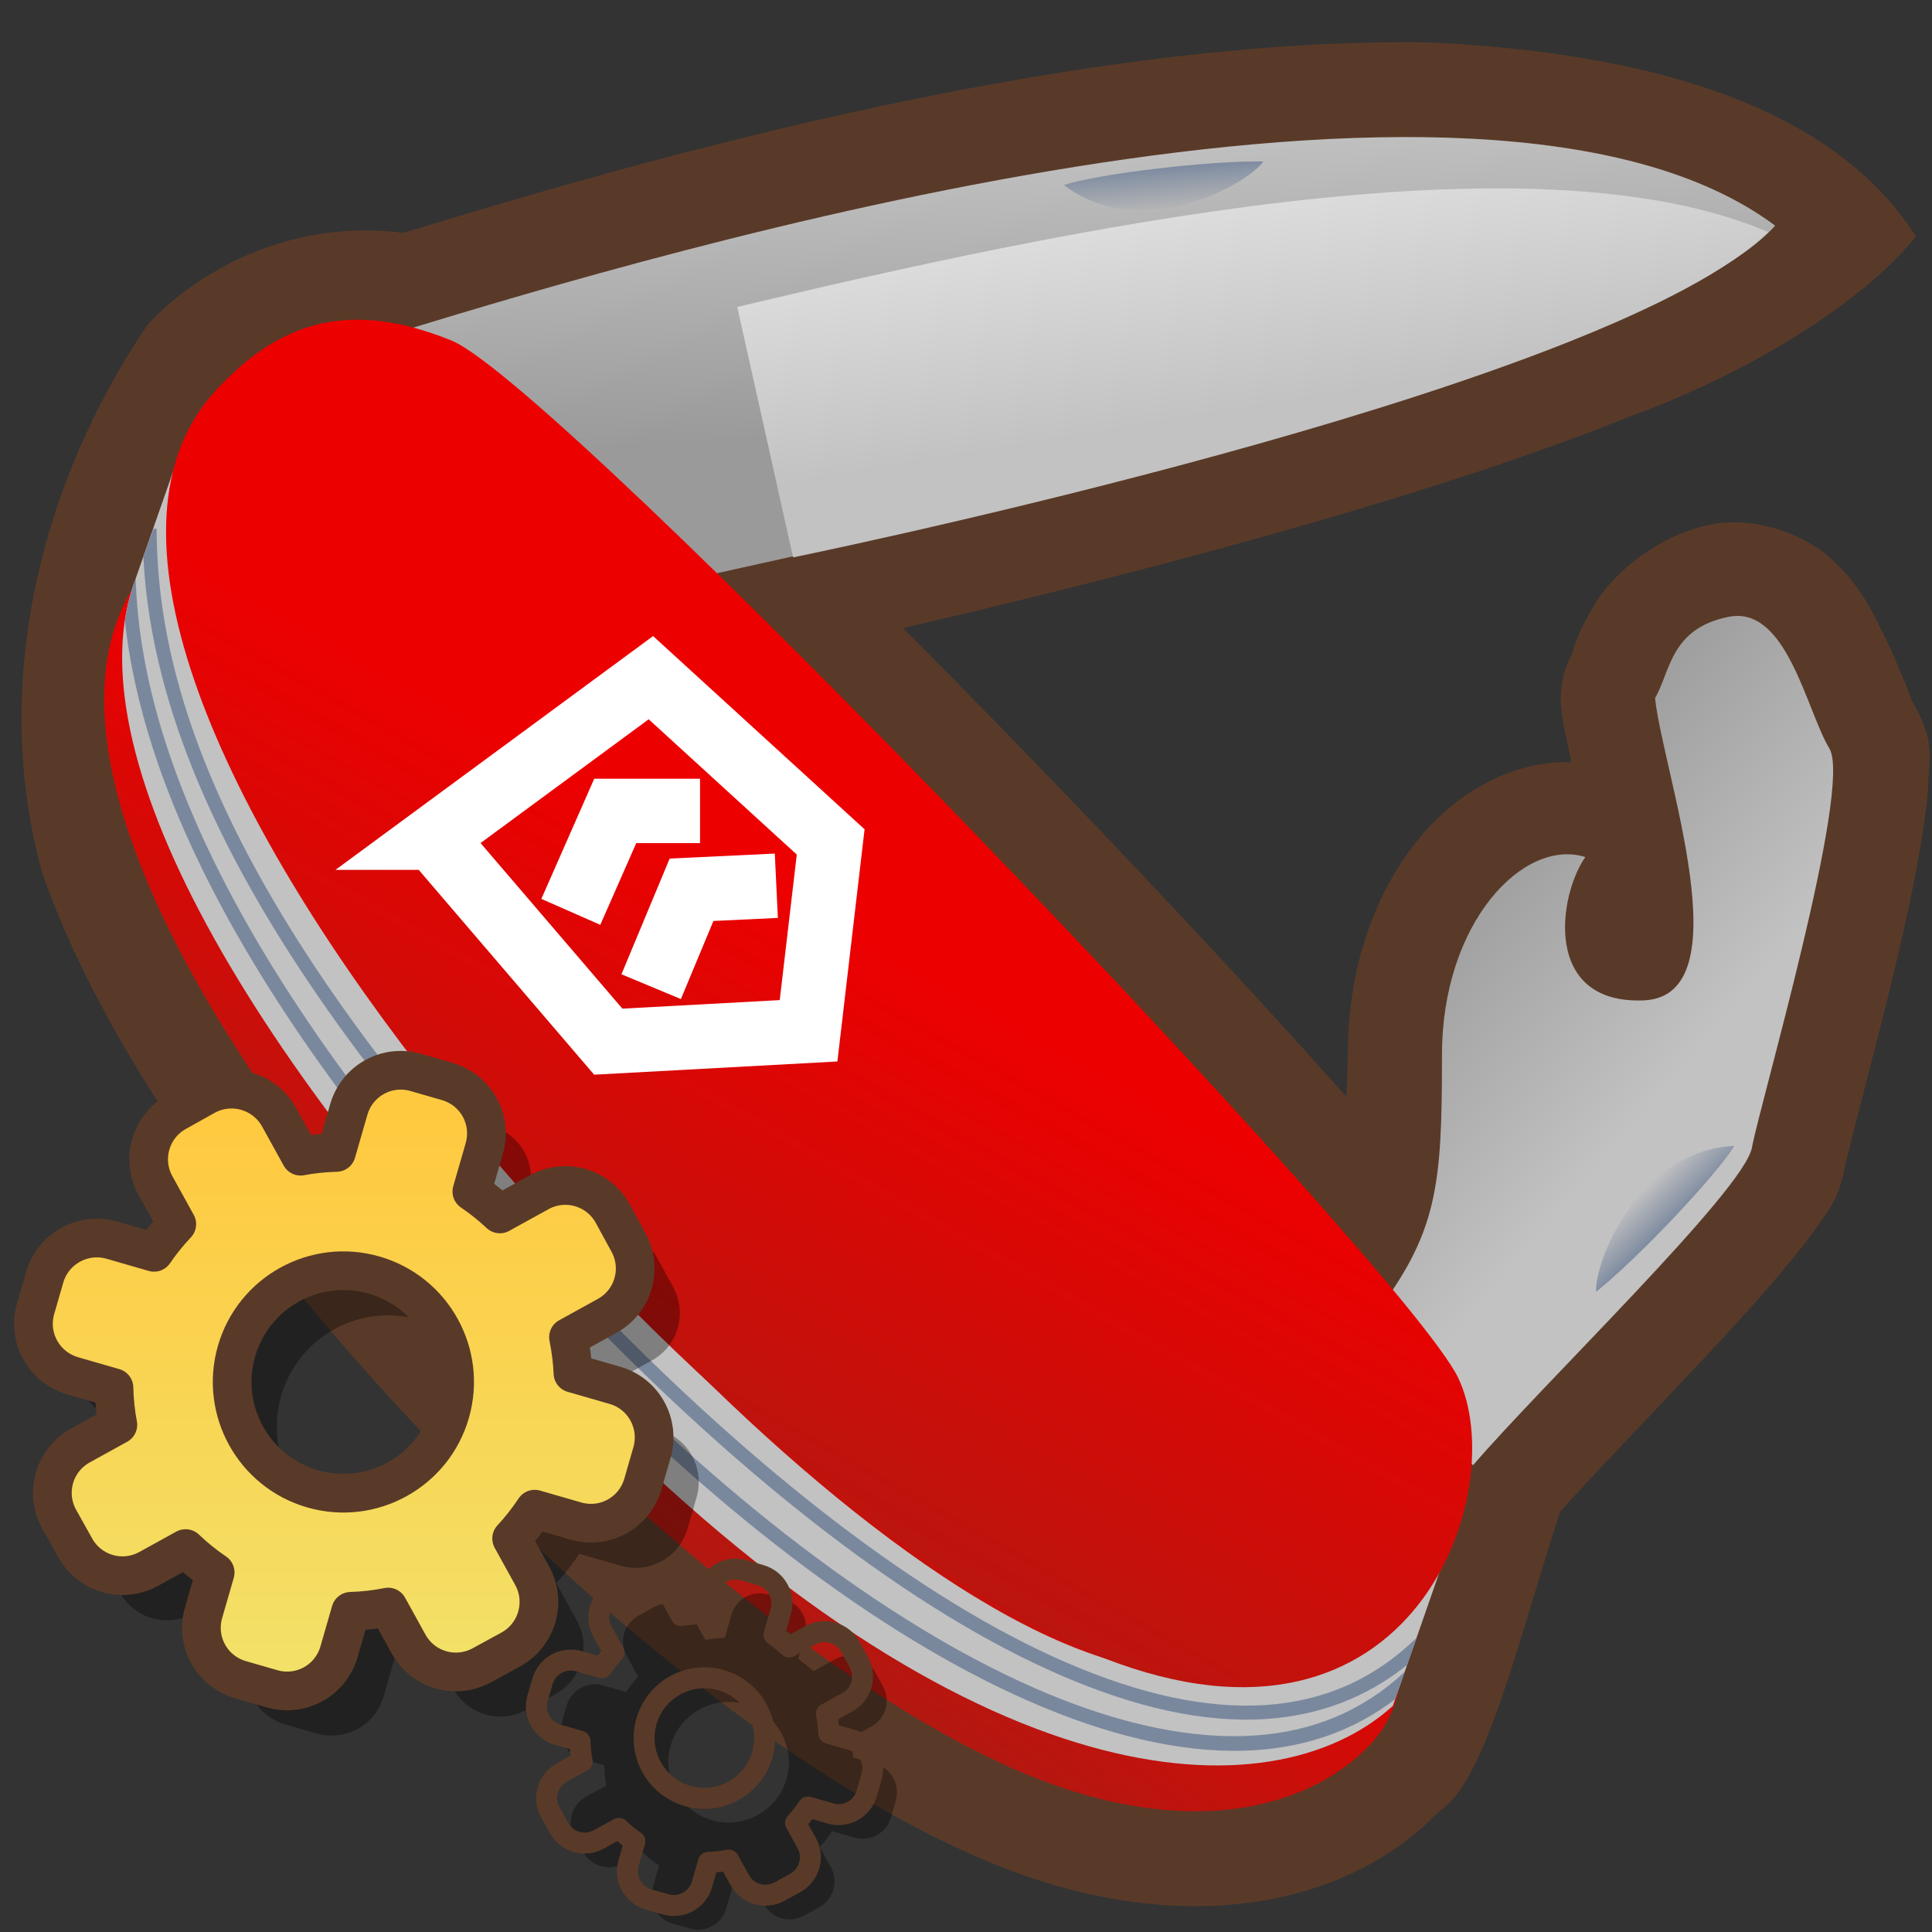 <?xml version="1.0" encoding="UTF-8" standalone="no"?>
<!-- Created with Inkscape (http://www.inkscape.org/) -->

<svg
   width="90"
   height="90"
   id="svg2"
   sodipodi:version="0.32"
   inkscape:version="1.1.2 (0a00cf5339, 2022-02-04)"
   version="1.0"
   sodipodi:docname="miaz-settings-plugins-system.svg"
   inkscape:output_extension="org.inkscape.output.svg.inkscape"
   xmlns:inkscape="http://www.inkscape.org/namespaces/inkscape"
   xmlns:sodipodi="http://sodipodi.sourceforge.net/DTD/sodipodi-0.dtd"
   xmlns:xlink="http://www.w3.org/1999/xlink"
   xmlns="http://www.w3.org/2000/svg"
   xmlns:svg="http://www.w3.org/2000/svg"
   xmlns:rdf="http://www.w3.org/1999/02/22-rdf-syntax-ns#"
   xmlns:cc="http://creativecommons.org/ns#"
   xmlns:dc="http://purl.org/dc/elements/1.1/">
  <rect width="100%" height="100%" fill="#333333" stroke="none"/>
  <defs
     id="defs4">
    <linearGradient
       inkscape:collect="always"
       id="linearGradient3651">
      <stop
         style="stop-color:#ed0000;stop-opacity:1;"
         offset="0"
         id="stop3653" />
      <stop
         style="stop-color:#b01911;stop-opacity:1"
         offset="1"
         id="stop3655" />
    </linearGradient>
    <linearGradient
       inkscape:collect="always"
       id="linearGradient3637">
      <stop
         style="stop-color:#7a889e;stop-opacity:1;"
         offset="0"
         id="stop3639" />
      <stop
         style="stop-color:#7a889e;stop-opacity:0;"
         offset="1"
         id="stop3641" />
    </linearGradient>
    <linearGradient
       inkscape:collect="always"
       id="linearGradient3617">
      <stop
         style="stop-color:#ffffff;stop-opacity:1;"
         offset="0"
         id="stop3619" />
      <stop
         style="stop-color:#c2c2c2;stop-opacity:1"
         offset="1"
         id="stop3621" />
    </linearGradient>
    <linearGradient
       inkscape:collect="always"
       id="linearGradient3604">
      <stop
         style="stop-color:#9b9a9a;stop-opacity:1"
         offset="0"
         id="stop3606" />
      <stop
         style="stop-color:#c2c2c2;stop-opacity:1"
         offset="1"
         id="stop3608" />
    </linearGradient>
    <linearGradient
       inkscape:collect="always"
       xlink:href="#linearGradient3617"
       id="linearGradient3623"
       x1="43.165"
       y1="-3.411"
       x2="47.321"
       y2="21.071"
       gradientUnits="userSpaceOnUse"
       gradientTransform="matrix(0.91,0,0,0.881,3.875,2.33)" />
    <linearGradient
       inkscape:collect="always"
       xlink:href="#linearGradient3637"
       id="linearGradient3643"
       x1="53.214"
       y1="4.196"
       x2="53.393"
       y2="6.455"
       gradientUnits="userSpaceOnUse"
       gradientTransform="matrix(0.947,0,0,0.947,3.748,3.719)" />
    <linearGradient
       inkscape:collect="always"
       xlink:href="#linearGradient3637"
       id="linearGradient3647"
       gradientUnits="userSpaceOnUse"
       x1="53.214"
       y1="4.196"
       x2="53.393"
       y2="6.455"
       gradientTransform="matrix(-0.727,0.606,-0.606,-0.727,119.134,27.828)" />
    <linearGradient
       inkscape:collect="always"
       xlink:href="#linearGradient3651"
       id="linearGradient3664"
       gradientUnits="userSpaceOnUse"
       x1="39.107"
       y1="41.964"
       x2="25.893"
       y2="60.179"
       gradientTransform="matrix(0.947,0,0,0.947,0.879,11.608)" />
    <linearGradient
       inkscape:collect="always"
       xlink:href="#linearGradient3604"
       id="linearGradient3730"
       gradientUnits="userSpaceOnUse"
       x1="62.78"
       y1="43.707"
       x2="74.512"
       y2="53.707"
       gradientTransform="matrix(0.947,0,0,0.947,3.748,3.719)" />
    <linearGradient
       inkscape:collect="always"
       xlink:href="#linearGradient3604"
       id="linearGradient3732"
       gradientUnits="userSpaceOnUse"
       gradientTransform="matrix(0.91,0,0,0.881,3.875,2.33)"
       x1="49.467"
       y1="19.649"
       x2="48.55"
       y2="4.601" />
    <linearGradient
       inkscape:collect="always"
       xlink:href="#linearGradient3651"
       id="linearGradient3740"
       gradientUnits="userSpaceOnUse"
       x1="39.107"
       y1="41.964"
       x2="23.629"
       y2="69.61"
       gradientTransform="matrix(0.947,0,0,0.947,3.748,3.719)" />
    <linearGradient
       id="linearGradient1843">
      <stop
         style="stop-color:#ffe6bb;stop-opacity:1;"
         offset="0"
         id="stop1844" />
      <stop
         style="stop-color:#ff933d;stop-opacity:1;"
         offset="1"
         id="stop1845" />
    </linearGradient>
    <linearGradient
       id="linearGradient1853">
      <stop
         offset="0"
         style="stop-color:#000000;stop-opacity:1;"
         id="stop1855" />
      <stop
         offset="1"
         style="stop-color:#3b91cd;stop-opacity:0.99;"
         id="stop1854" />
    </linearGradient>
    <linearGradient
       id="linearGradient3270">
      <stop
         id="stop3272"
         style="stop-color:#610000;stop-opacity:1;"
         offset="0" />
      <stop
         id="stop3274"
         style="stop-color:#ed0000;stop-opacity:1;"
         offset="1" />
    </linearGradient>
    <linearGradient
       inkscape:collect="always"
       xlink:href="#linearGradient1828"
       id="linearGradient1857"
       gradientUnits="userSpaceOnUse"
       gradientTransform="matrix(1,0,0,1,-0.701,-7.714)"
       x1="32.051"
       y1="14.658"
       x2="32.051"
       y2="75.934" />
    <linearGradient
       id="linearGradient1828">
      <stop
         style="stop-color:#ffc93f;stop-opacity:1;"
         offset="0"
         id="stop1829" />
      <stop
         style="stop-color:#f1e36c;stop-opacity:1;"
         offset="1"
         id="stop1830" />
    </linearGradient>
  </defs>
  <sodipodi:namedview
     id="base"
     pagecolor="#ffffff"
     bordercolor="#666666"
     borderopacity="1.0"
     gridtolerance="10000"
     guidetolerance="10"
     objecttolerance="10"
     inkscape:pageopacity="0.0"
     inkscape:pageshadow="2"
     inkscape:zoom="5.6"
     inkscape:cx="88.571429"
     inkscape:cy="60.535714"
     inkscape:document-units="px"
     inkscape:current-layer="layer1"
     showgrid="false"
     inkscape:window-width="1920"
     inkscape:window-height="921"
     inkscape:window-x="0"
     inkscape:window-y="0"
     showguides="true"
     inkscape:guide-bbox="true"
     inkscape:window-maximized="1"
     inkscape:pagecheckerboard="0" />
  <g
     inkscape:label="Layer 1"
     inkscape:groupmode="layer"
     id="layer1">
    <path
       transform="matrix(0.947,0,0,0.947,3.748,3.719)"
       style="fill:#593a28;fill-opacity:1;stroke:none"
       d="M 66.281,-1.844 C 47.833,-2.118 25.565,4.582 15.875,7.531 c -5.057,-0.668 -9.726,1.471 -12.562,4.5 -5.305,7.808 -7.754,17.789 -5.188,27 2.278,6.484 6.591,13.184 11.812,19.656 10.443,12.946 24.257,24.875 35.438,29.25 9.095,3.559 17.067,1.832 21.438,-2.75 2.298,-1.41 3.862,-8.273 5.969,-14.75 1.635,-1.832 4.424,-4.709 7.156,-7.625 1.505,-1.606 2.907,-3.164 4.062,-4.562 0.578,-0.699 1.105,-1.347 1.562,-2.031 0.458,-0.685 0.941,-1.144 1.25,-2.844 -0.016,0.087 0.378,-1.552 0.844,-3.344 0.465,-1.792 1.055,-4.05 1.594,-6.312 0.538,-2.263 1.034,-4.536 1.344,-6.531 0.155,-0.998 0.287,-1.898 0.312,-2.844 0.025,-0.945 0.372,-1.817 -0.844,-3.844 0.079,0.132 -0.658,-1.862 -1.688,-3.875 -0.515,-1.007 -1.173,-2.157 -2.469,-3.25 -1.296,-1.093 -3.642,-1.915 -5.719,-1.5 -2.5,0.5 -4.744,2.321 -5.688,3.906 -0.944,1.585 -1.2,2.584 -1.062,2.344 -0.486,0.844 -0.697,1.844 -0.594,2.812 0.094,0.893 0.313,1.722 0.5,2.625 -3.092,-0.076 -5.838,1.67 -7.594,3.875 -2.147,2.696 -3.406,6.33 -3.406,10.531 0,1.035 -0.058,1.316 -0.062,2.062 C 56.023,43.01 48.442,34.997 40.469,26.969 46.428,25.581 53.353,23.879 60.719,21.75 66.242,20.153 71.613,18.41 76.125,16.594 81.436,14.689 87.438,11.254 90.283,7.702 85.617,0.35 74.821,-1.438 66.281,-1.844 z"
       id="path3726"
       sodipodi:nodetypes="ccccssccssssssssssssssscssccsccc" />
    <path
       sodipodi:nodetypes="csssss"
       id="path3662"
       d="M 7.24,26.017 C -4.545,38.603 30.212,75.774 48.29,82.848 c 7.414,2.901 12.822,1.269 15.506,-1.545 2.575,-2.699 1.29,-6.706 -0.06,-9.483 C 61.213,66.63 23.195,25.797 18.159,23.752 13.124,21.706 9.962,23.11 7.24,26.017 z"
       style="fill:url(#linearGradient3664);fill-opacity:1;stroke:none" />
    <path
       style="fill:url(#linearGradient3730);stroke:none"
       d="M 68.616,68.261 C 71.865,64.471 81.25,55.446 81.611,53.461 81.972,51.476 86.304,36.676 85.221,34.871 84.138,33.066 83.236,28.193 80.528,28.734 c -2.707,0.541 -2.707,2.527 -3.429,3.79 0.361,3.429 4.151,13.897 -0.541,14.078 -4.693,0.18 -3.971,-4.873 -2.707,-6.678 -2.888,-0.902 -6.678,3.068 -6.678,9.205 0,6.137 -0.18,8.302 -3.249,12.273 -3.068,3.971 4.332,6.137 4.693,6.858 z"
       id="path3631" />
    <path
       style="fill:url(#linearGradient3732);fill-opacity:1;stroke:none"
       d="M 18.826,15.39 C 30.689,11.771 69.03,0.317 82.694,10.512 76.428,17.57 34.915,26.405 30.364,27.349 23.864,22.628 18.501,15.233 18.826,15.39 z"
       id="path3600"
       sodipodi:nodetypes="cccc" />
    <path
       style="fill:url(#linearGradient3623);fill-opacity:1;stroke:none"
       d="m 34.344,14.299 2.601,11.667 C 41.43,25.036 75.212,17.816 82.369,10.811 71.26,6.04 49.527,10.679 34.344,14.299 z"
       id="path3612"
       sodipodi:nodetypes="cccc" />
    <path
       style="fill:#c2c2c2;stroke:none"
       d="M 8.239,21.464 6.309,26.984 C 3.319,34.869 11.318,49.324 26.839,65.167 45.442,84.159 59.256,84.553 64.881,79.47 l 2.269,-6.504 C 64.701,76.525 59.348,79.747 51.408,77.234 36.375,72.478 12.658,43.399 10.168,31.587 9.491,28.377 7.974,24.467 8.239,21.464 z"
       id="path2826"
       sodipodi:nodetypes="ccsccssc" />
    <path
       style="fill:url(#linearGradient3643);fill-opacity:1;stroke:none"
       d="m 49.561,8.621 c 3.55,2.705 8.452,0.042 9.298,-1.099 -2.62,-0.042 -7.776,0.592 -9.298,1.099 z"
       id="path3635"
       sodipodi:nodetypes="ccc" />
    <path
       sodipodi:nodetypes="ccc"
       id="path3645"
       d="m 80.796,53.382 c -4.459,0.194 -6.522,5.377 -6.441,6.795 2.04,-1.645 5.596,-5.432 6.441,-6.795 z"
       style="fill:url(#linearGradient3647);fill-opacity:1;stroke:none" />
    <path
       style="fill:#7a889e;stroke:none"
       d="m 7.15,24.635 -0.473,1.302 c 0.402,7.693 4.323,18.546 20.502,35.234 7.609,7.849 15.322,13.875 22.217,16.863 3.448,1.494 6.672,2.244 9.615,2.041 2.419,-0.167 4.636,-0.984 6.538,-2.515 l 0.444,-1.272 c -1.982,1.944 -4.336,2.951 -7.011,3.136 -2.799,0.193 -5.938,-0.517 -9.319,-1.982 C 42.901,74.512 35.224,68.537 27.652,60.727 10.843,43.389 7.416,32.515 7.298,24.96 l 0,-0.325 -0.148,0 z"
       id="path3668" />
    <path
       style="fill:#7a889e;stroke:none"
       d="m 6.322,26.942 0,0.03 c -0.23,0.607 -0.401,1.27 -0.503,1.953 0.89,8.145 6.083,19.251 20.531,34.169 7.373,7.613 15.203,13.522 22.277,16.449 3.537,1.463 6.888,2.192 9.911,1.982 2.402,-0.167 4.577,-0.934 6.449,-2.367 l 0.444,-1.272 c -1.949,1.822 -4.283,2.773 -6.952,2.958 C 55.594,81.044 52.334,80.356 48.863,78.921 41.922,76.049 34.153,70.188 26.823,62.62 11.243,46.533 6.545,35.006 6.322,26.942 z"
       id="path3693" />
    <path
       style="fill:url(#linearGradient3740);fill-opacity:1.0;stroke:none"
       d="M 10.109,18.127 C -1.676,30.714 33.32,70.156 51.398,77.23 65.923,82.914 70.437,69.362 67.92,64.17 65.402,58.977 26.064,17.908 21.028,15.862 15.993,13.817 12.831,15.22 10.109,18.127 z"
       id="path2822"
       sodipodi:nodetypes="cssss" />
    <path
       style="fill:none;stroke:#ffffff;stroke-width:3;stroke-linecap:butt;stroke-linejoin:miter;stroke-miterlimit:4;stroke-opacity:1;stroke-dasharray:none"
       d="m 20.196,39.022 10.125,-7.453 8.375,7.651 -1.03,8.798 -9.331,0.507 -8.139,-9.503 z"
       id="path3625"
       sodipodi:nodetypes="cccccc" />
    <path
       style="fill:none;stroke:#ffffff;stroke-width:3;stroke-linecap:butt;stroke-linejoin:miter;stroke-miterlimit:4;stroke-opacity:1;stroke-dasharray:none"
       d="m 26.591,42.478 2.069,-4.702 3.95,0"
       id="path3627" />
    <path
       style="fill:none;stroke:#ffffff;stroke-width:3;stroke-linecap:butt;stroke-linejoin:miter;stroke-miterlimit:4;stroke-opacity:1;stroke-dasharray:none"
       d="m 30.334,45.963 1.881,-4.514 3.95,-0.188"
       id="path3629" />
    <g
       id="g2547"
       transform="matrix(0.466,0,0,0.466,0.334,48.6)">
      <path
         id="path1858"
         d="M 45.319,7.378 C 42.432,6.544 39.448,8.191 38.615,11.078 l -1.24,4.296 c -1.213,0.038 -2.405,0.151 -3.58,0.376 l -2.148,-3.89 C 30.195,9.229 26.893,8.276 24.262,9.728 l -2.85,1.593 c -2.631,1.452 -3.577,4.731 -2.125,7.362 l 2.131,3.861 c -0.829,0.873 -1.582,1.81 -2.272,2.816 l -4.203,-1.213 c -2.887,-0.833 -5.9,0.83 -6.734,3.717 l -0.905,3.135 c -0.833,2.887 0.837,5.877 3.724,6.71 l 4.111,1.186 c 0.032,1.257 0.156,2.492 0.388,3.71 l -3.741,2.065 c -2.631,1.452 -3.577,4.731 -2.125,7.362 l 1.593,2.85 c 1.452,2.631 4.731,3.577 7.362,2.125 l 3.681,-2.032 c 0.918,0.872 1.894,1.671 2.959,2.389 l -1.16,4.018 c -0.833,2.887 0.813,5.87 3.701,6.704 l 3.135,0.905 c 2.887,0.833 5.87,-0.813 6.704,-3.701 l 1.166,-4.041 c 1.273,-0.041 2.515,-0.181 3.746,-0.428 l 2.032,3.681 c 1.452,2.631 4.731,3.577 7.362,2.125 l 2.866,-1.563 c 2.631,-1.452 3.584,-4.754 2.132,-7.385 l -2.049,-3.711 c 0.846,-0.906 1.608,-1.886 2.306,-2.932 l 4.111,1.186 c 2.887,0.833 5.87,-0.813 6.704,-3.701 l 0.905,-3.135 c 0.833,-2.887 -0.807,-5.893 -3.694,-6.727 l -4.203,-1.213 c -0.048,-1.223 -0.208,-2.416 -0.445,-3.6 l 3.861,-2.131 c 2.631,-1.452 3.577,-4.731 2.125,-7.362 L 64.996,21.485 c -1.452,-2.631 -4.731,-3.577 -7.362,-2.125 l -3.92,2.164 c -0.872,-0.815 -1.797,-1.565 -2.8,-2.242 l 1.24,-4.296 C 52.988,12.099 51.341,9.116 48.454,8.283 Z M 41.157,27.637 c 5.897,1.702 9.302,7.869 7.599,13.766 -1.702,5.897 -7.869,9.302 -13.766,7.599 -5.897,-1.702 -9.302,-7.869 -7.599,-13.766 1.702,-5.897 7.869,-9.302 13.766,-7.599 z"
         style="fill:#000000;fill-opacity:0.344;stroke:none;stroke-width:3.867;stroke-linecap:round;stroke-linejoin:round;stroke-miterlimit:4;stroke-opacity:1" />
      <path
         id="path1856"
         d="m 40.856,2.915 c -2.887,-0.833 -5.87,0.813 -6.704,3.701 l -1.24,4.296 c -1.213,0.038 -2.405,0.151 -3.58,0.376 l -2.148,-3.89 c -1.452,-2.631 -4.754,-3.584 -7.385,-2.132 l -2.85,1.593 c -2.631,1.452 -3.577,4.731 -2.125,7.362 l 2.131,3.861 c -0.829,0.873 -1.582,1.81 -2.272,2.816 l -4.203,-1.213 C 7.593,18.85 4.58,20.513 3.747,23.4 l -0.905,3.135 c -0.833,2.887 0.837,5.877 3.724,6.71 l 4.111,1.186 c 0.032,1.257 0.156,2.492 0.388,3.71 l -3.741,2.065 c -2.631,1.452 -3.577,4.731 -2.125,7.362 l 1.593,2.85 c 1.452,2.631 4.731,3.577 7.362,2.125 l 3.681,-2.032 c 0.918,0.872 1.894,1.671 2.959,2.389 l -1.16,4.018 c -0.833,2.887 0.813,5.87 3.701,6.704 l 3.135,0.905 c 2.887,0.833 5.87,-0.813 6.704,-3.701 l 1.166,-4.041 c 1.273,-0.041 2.515,-0.181 3.746,-0.428 l 2.032,3.681 c 1.452,2.631 4.731,3.577 7.362,2.125 l 2.866,-1.563 c 2.631,-1.452 3.584,-4.754 2.132,-7.385 l -2.049,-3.711 c 0.846,-0.906 1.608,-1.886 2.306,-2.932 l 4.111,1.186 c 2.887,0.833 5.87,-0.813 6.704,-3.701 l 0.905,-3.135 c 0.833,-2.887 -0.807,-5.893 -3.694,-6.727 l -4.203,-1.213 c -0.048,-1.223 -0.208,-2.416 -0.445,-3.6 l 3.861,-2.131 c 2.631,-1.452 3.577,-4.731 2.125,-7.362 L 60.534,17.022 c -1.452,-2.631 -4.731,-3.577 -7.362,-2.125 l -3.92,2.164 c -0.872,-0.815 -1.797,-1.565 -2.8,-2.242 l 1.24,-4.296 C 48.525,7.636 46.878,4.653 43.991,3.82 Z M 36.694,23.174 c 5.897,1.702 9.302,7.869 7.599,13.766 -1.702,5.897 -7.869,9.302 -13.766,7.599 -5.897,-1.702 -9.302,-7.869 -7.599,-13.766 1.702,-5.897 7.869,-9.302 13.766,-7.599 z"
         style="fill:url(#linearGradient1857);fill-opacity:1;stroke:#593a28;stroke-width:3.867;stroke-linecap:round;stroke-linejoin:round;stroke-miterlimit:4;stroke-opacity:1" />
    </g>
    <use
       x="0"
       y="0"
       xlink:href="#g2547"
       id="use2551"
       transform="matrix(0.542,0,0,0.542,24.142,46.073)"
       width="90"
       height="90" />
  </g>
</svg>
